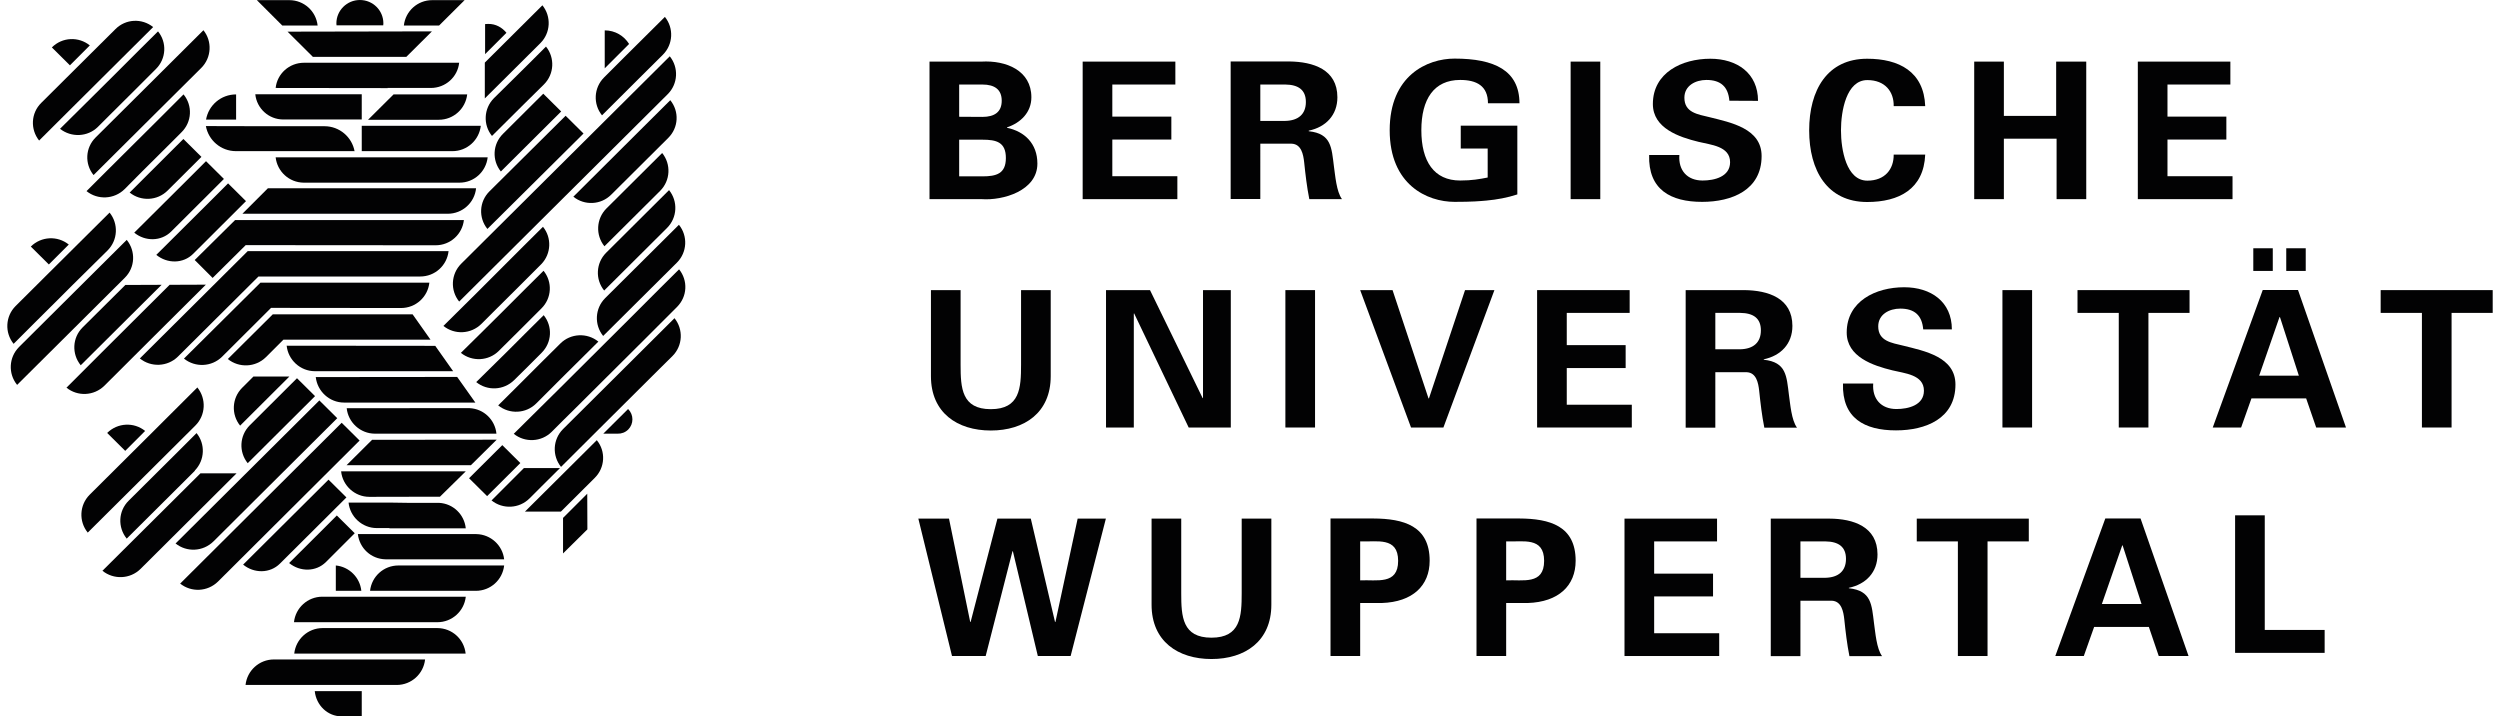 <?xml version="1.0" encoding="utf-8"?>
<!-- Generator: Adobe Illustrator 23.0.2, SVG Export Plug-In . SVG Version: 6.00 Build 0)  -->
<svg version="1.1" id="Ebene_1" xmlns="http://www.w3.org/2000/svg" xmlns:xlink="http://www.w3.org/1999/xlink" x="0px" y="0px"
	 viewBox="0 0 174.5 50" style="enable-background:new 0 0 174.5 50;" xml:space="preserve">
<style type="text/css">
	.st0{fill:#009FE3;}
	.st1{fill:#878787;}
	.st2{fill:#164194;}
	.st3{fill:#FFED00;}
	.st4{clip-path:url(#SVGID_2_);}
	.st5{clip-path:url(#SVGID_4_);}
	.st6{clip-path:url(#SVGID_6_);fill:#144391;}
	.st7{fill:#009640;}
	.st8{fill:#E30A17;}
	.st9{clip-path:url(#SVGID_8_);fill:#010202;}
	.st10{clip-path:url(#SVGID_10_);}
	.st11{fill:#04567E;}
	.st12{fill:#5A595B;}
	.st13{fill:#020203;}
	.st14{fill-rule:evenodd;clip-rule:evenodd;fill:#020203;}
	.st15{fill:#D60F27;}
	.st16{fill-rule:evenodd;clip-rule:evenodd;fill:#015383;}
	.st17{fill-rule:evenodd;clip-rule:evenodd;fill:#FFFFFF;}
</style>
<g>
	<path class="st13" d="M23.49,1.77L23.49,1.77c-0.01-0.05-0.01-0.09-0.01-0.14c0-0.9,0.74-1.63,1.64-1.63
		c0.91,0,1.64,0.73,1.64,1.63c0,0.05,0,0.09-0.01,0.14L23.49,1.77L23.49,1.77z"/>
	<path class="st13" d="M25.25,8.34V6.58h-1.61h-5.82h0c0.1,0.99,0.94,1.76,1.95,1.76L25.25,8.34L25.25,8.34z"/>
	<path class="st13" d="M19.7,1.78l-1.77-1.77h2.26l0,0c1.03,0,1.87,0.77,1.98,1.77H19.7L19.7,1.78z"/>
	<path class="st13" d="M16.48,8.35h-2.1l0,0.01c0.17-1.01,1.04-1.77,2.1-1.77L16.48,8.35L16.48,8.35z"/>
	<path class="st14" d="M24.72,10.55h-4.18h-4.06h-0.01c-1.05,0-1.92-0.76-2.1-1.75l4.2,0.01h4.07h0.01c1.05,0,1.92,0.76,2.1,1.75
		L24.72,10.55L24.72,10.55z"/>
	<path class="st14" d="M18.69,13.15l-1.77,1.77l0,0h3.75h5.62h4.96c1.03,0,1.88-0.78,1.98-1.78l0,0h-3.72h-5.79H18.69L18.69,13.15z"
		/>
	<path class="st13" d="M30.65,1.78l1.78-1.77h-2.26l0,0c-1.03,0-1.87,0.77-1.98,1.77H30.65L30.65,1.78z"/>
	<polygon class="st14" points="28.37,3.96 30.14,2.2 30.14,2.19 20.07,2.21 21.84,3.97 21.84,3.97 28.36,3.97 	"/>
	<path class="st13" d="M25.25,10.55V8.78l8.31,0h0c-0.11,0.99-0.95,1.77-1.98,1.77L25.25,10.55L25.25,10.55z"/>
	<path class="st14" d="M25.69,8.36l1.78-1.77l0,0h5.14l0,0c-0.11,0.99-0.95,1.77-1.98,1.77L25.69,8.36L25.69,8.36z"/>
	<path class="st14" d="M19.24,10.98h5.5h3.97h5.33h0c-0.11,0.99-0.94,1.77-1.97,1.77h-4.83h-2.67h-3.37l0,0
		C20.18,12.74,19.35,11.97,19.24,10.98L19.24,10.98z"/>
	<path class="st14" d="M17.15,17.11L17.15,17.11l-2.31,2.29l-1.25-1.25l-0.01,0.01h0l2.83-2.8h6.01l0,0h2.85h3.46h1.95l1.7,0
		c-0.11,0.99-0.95,1.76-1.97,1.76L17.15,17.11L17.15,17.11z"/>
	<path class="st14" d="M18.04,19.3l11.29,0c1.03,0,1.87-0.77,1.98-1.77l-14.02,0l-7.53,7.49c0.78,0.63,1.93,0.59,2.66-0.13l0,0
		L18.04,19.3L18.04,19.3z"/>
	<path class="st14" d="M18.92,21.49l9.07,0.01c1.03,0,1.87-0.77,1.98-1.77l-11.79,0l-5.34,5.3c0.78,0.63,1.93,0.59,2.66-0.13l0,0
		L18.92,21.49L18.92,21.49z"/>
	<path class="st14" d="M19.04,21.94h9.76l1.25,1.77h-5.17h-5.1l-1.22,1.22l0,0c-0.73,0.72-1.88,0.76-2.66,0.13L19.04,21.94
		L19.04,21.94L19.04,21.94z"/>
	<path class="st14" d="M31.91,26.31l-9.87,0.01c0.11,0.99,0.95,1.78,1.98,1.78l0,0l9.16,0L31.91,26.31L31.91,26.31z"/>
	<path class="st14" d="M30.38,24.14l-10.37-0.01c0.1,0.99,0.95,1.78,1.97,1.78l0,0l9.65,0L30.38,24.14L30.38,24.14z"/>
	<path class="st13" d="M25.08,48.24h-3.11l0,0c0.1,0.99,0.9,1.76,1.86,1.76h1.25h0.17v-1.76L25.08,48.24L25.08,48.24L25.08,48.24z"
		/>
	<path class="st14" d="M26.52,45.62H25.2h-4.66l0-0.01c0.11-0.99,0.95-1.77,1.98-1.77h2.23l0,0l0,0h1.77h1.77l0,0l0,0h2.23
		c1.03,0,1.87,0.77,1.98,1.77l0,0.01h-4.66H26.52L26.52,45.62L26.52,45.62z"/>
	<path class="st13" d="M23.44,39.47c0.93,0.09,1.68,0.83,1.78,1.76l0,0.01h-1.78L23.44,39.47L23.44,39.47z"/>
	<path class="st14" d="M26.36,41.65h1.17h4.98l0,0.01c-0.11,0.99-0.95,1.77-1.98,1.77h0h-4.17h-1.62h-4.22l0-0.01
		c0.11-0.99,0.95-1.77,1.98-1.77h2.23l0,0L26.36,41.65L26.36,41.65z"/>
	<path class="st14" d="M25.36,46.03h4.31l0,0.01c-0.11,0.99-0.95,1.77-1.98,1.77h0h-2.33H21.8h-4.66l0-0.01
		c0.11-0.99,0.95-1.77,1.98-1.77h2.23l0,0l0,0h1.91H25.36L25.36,46.03L25.36,46.03z"/>
	<path class="st14" d="M27.07,6.15l-7.82-0.01l-0.01,0.01c0.1-1,0.95-1.77,1.98-1.77l5.85,0l4.97,0l0.01-0.01
		c-0.1,1-0.95,1.77-1.98,1.77h-0.01l-3.02,0L27.07,6.15L27.07,6.15z"/>
	<path class="st14" d="M27.23,35.08l-2.9,0c0.1,0.99,0.95,1.78,1.97,1.78l0,0h0.86l0.05,0.02h1.29l0.02,0l3.99,0l0-0.01
		c-0.1-0.96-0.88-1.72-1.86-1.77l-2.13,0l-1.35-0.02H27.23L27.23,35.08z"/>
	<path class="st14" d="M32.51,32.9l-8.7,0c0.1,0.99,0.95,1.78,1.97,1.78l0,0l4.93-0.01L32.51,32.9L32.51,32.9z"/>
	<polygon class="st13" points="27.75,32.47 32.87,32.47 34.67,30.69 25.97,30.7 24.19,32.47 	"/>
	<path class="st14" d="M26.49,28.49l-2.29,0c0.1,0.99,0.95,1.78,1.97,1.78l0,0h0.32l8.16,0l0-0.01c-0.1-0.96-0.88-1.72-1.86-1.77
		L26.49,28.49L26.49,28.49L26.49,28.49z"/>
	<path class="st13" d="M28.34,37.28h4.91c1,0.02,1.83,0.78,1.94,1.76l-6.87,0h-1.4l-0.01,0c-1.01-0.02-1.82-0.78-1.93-1.76h3.33
		H28.34L28.34,37.28z"/>
	<path class="st13" d="M31.8,39.47l-3.99,0c-1.03,0-1.87,0.77-1.98,1.77l5.97,0l1.41,0c1.03,0,1.87-0.77,1.98-1.77l-3.36,0H31.8
		L31.8,39.47z"/>
	<path class="st14" d="M35.42,24.52l1.26-1.26L37.95,22l0,0c0.63,0.78,0.58,1.91-0.15,2.63l0,0l-1.13,1.13l-0.78,0.77l0,0
		c-0.73,0.72-1.87,0.77-2.65,0.14L35.42,24.52L35.42,24.52L35.42,24.52z"/>
	<path class="st14" d="M42.21,4.77V2.12v0c0.72,0,1.35,0.38,1.7,0.95L42.21,4.77L42.21,4.77z"/>
	<path class="st14" d="M42.31,17.64l4.39-4.37l0,0c0.63,0.78,0.58,1.92-0.14,2.64l-4.39,4.37l0,0
		C41.54,19.5,41.59,18.36,42.31,17.64L42.31,17.64z"/>
	<path class="st14" d="M46.08,13.32l-3.89,3.87l0,0c-0.63-0.78-0.58-1.92,0.14-2.64l3.89-3.87l0,0
		C46.85,11.46,46.8,12.6,46.08,13.32L46.08,13.32L46.08,13.32z"/>
	<path class="st14" d="M40.02,13.73l0.01-0.01l4.86-4.84l1.89-1.88l0.01,0c0.63,0.78,0.58,1.91-0.15,2.63l-3.98,3.96l0,0
		C41.94,14.31,40.8,14.36,40.02,13.73L40.02,13.73z"/>
	<path class="st14" d="M44.83,5.25l-2.81,2.8l0,0c-0.63-0.78-0.58-1.92,0.14-2.64l1.41-1.41l2.84-2.82l0,0
		c0.63,0.78,0.58,1.92-0.14,2.64l0,0L44.83,5.25L44.83,5.25z"/>
	<path class="st14" d="M33.84,6.87v-2.5l0.01-0.01l4.01-3.99l0,0c0.63,0.78,0.58,1.92-0.14,2.64L33.84,6.87L33.84,6.87z"/>
	<path class="st14" d="M34.96,11.97c-0.63-0.78-0.58-1.91,0.15-2.63l0,0l2.81-2.8l1.25,1.24L34.96,11.97L34.96,11.97z"/>
	<path class="st14" d="M34.02,15.98c-0.63-0.78-0.58-1.91,0.15-2.63l0,0l5.31-5.27l1.25,1.24L34.02,15.98L34.02,15.98z"/>
	<path class="st13" d="M46.75,3.93c0.63,0.78,0.58,1.92-0.14,2.64L32.05,21.05c-0.63-0.78-0.58-1.92,0.14-2.64L46.75,3.93
		L46.75,3.93z"/>
	<path class="st13" d="M35.35,2.29l-1.49,1.49v-2.1c0.07-0.01,0.14-0.01,0.22-0.01C34.6,1.66,35.05,1.92,35.35,2.29L35.35,2.29z"/>
	<path class="st14" d="M37.9,15.83L37.9,15.83c0.62,0.76,0.58,1.88-0.11,2.6c-0.01,0.01-0.14,0.14-0.15,0.15l0,0l-1.36,1.36
		l-1.87,1.86l-0.81,0.81l0,0c-0.73,0.72-1.87,0.77-2.65,0.14l2.25-2.23l1.75-1.75l1.56-1.56L37.9,15.83L37.9,15.83L37.9,15.83z"/>
	<path class="st14" d="M33.76,23.06l1.35-1.34l1.56-1.56l1.27-1.26h0c0.63,0.78,0.58,1.91-0.15,2.63l0,0l-1.36,1.36l-1.42,1.41
		l-0.19,0.19l0,0c-0.72,0.72-1.87,0.77-2.65,0.14l0,0L33.76,23.06L33.76,23.06L33.76,23.06z"/>
	<path class="st14" d="M44.88,23.8l-4.7,4.68l-0.86,0.85l-0.81,0.81l0,0c-0.72,0.72-1.87,0.77-2.65,0.14l2.25-2.23l0.82-0.81
		l4.7-4.68l0.94-0.94l1.56-1.56l1.27-1.26l0,0c0.63,0.78,0.58,1.91-0.15,2.63l0,0l-1.36,1.36L44.88,23.8L44.88,23.8L44.88,23.8z"/>
	<path class="st14" d="M39.15,26.44l2.62-2.6l-0.01,0c-0.78-0.63-1.93-0.58-2.65,0.14l0,0l-1.22,1.21l-1.58,1.58l-0.01,0.01
		l-1.53,1.52l0.01,0c0.78,0.63,1.93,0.58,2.65-0.14l0.13-0.13l1.31-1.31L39.15,26.44L39.15,26.44L39.15,26.44z"/>
	<path class="st14" d="M35.97,5.38l1.01-1l-0.01,0.01l1.14-1.14l0,0c0.63,0.78,0.58,1.92-0.14,2.64l0,0l-0.75,0.74l-0.81,0.8
		l-0.24,0.24l-1.83,1.82c-0.63-0.78-0.58-1.92,0.14-2.64l0,0l0.68-0.67l0.01-0.01L35.97,5.38L35.97,5.38L35.97,5.38z"/>
	<polygon class="st13" points="32.74,33.38 35.06,31.07 36.32,32.32 34,34.63 	"/>
	<path class="st14" d="M39.09,32.67l-1.32,1.31l-0.81,0.81l0,0c-0.72,0.72-1.87,0.77-2.65,0.14l2.26-2.26l0,0L39.09,32.67
		L39.09,32.67z"/>
	<path class="st14" d="M44.8,24.48l2.28-2.27l0,0c0.63,0.78,0.58,1.92-0.14,2.64l0,0l-0.89,0.88l-3.89,3.87l-3,2.99l0,0
		c-0.63-0.78-0.58-1.92,0.14-2.64l1.61-1.6l3.88-3.86L44.8,24.48L44.8,24.48z"/>
	<path class="st14" d="M36.64,35.71L36.64,35.71l3.12-3.1l1.89-1.88l0.01,0c0.63,0.77,0.58,1.91-0.15,2.63l-2.36,2.35L36.64,35.71
		L36.64,35.71z"/>
	<polygon class="st13" points="39.3,36.15 40.99,34.46 41,36.95 39.3,38.63 	"/>
	<path class="st14" d="M42.1,23.45L42.1,23.45c-0.63-0.78-0.58-1.92,0.14-2.64l5.15-5.12l0,0c0.63,0.78,0.58,1.92-0.14,2.64
		L42.1,23.45L42.1,23.45L42.1,23.45z"/>
	<path class="st14" d="M43.13,30.27h-1.02l1.73-1.72l0.01,0.01c0.39,0.39,0.39,1.03,0,1.42c-0.2,0.2-0.47,0.3-0.74,0.29L43.13,30.27
		L43.13,30.27z"/>
	<path class="st14" d="M6.27,3.17L6.27,3.17C5.49,2.54,4.35,2.58,3.62,3.31l0,0l1.26,1.25L6.27,3.17L6.27,3.17z"/>
	<path class="st14" d="M10.69,1.89L8.86,3.71l-1.81,1.8L5.1,7.45l0,0L2.73,9.81l0,0C2.11,9.03,2.15,7.9,2.88,7.18l1.81-1.8
		l1.75-1.74l1.59-1.58l0.02-0.02l0,0C8.77,1.31,9.91,1.26,10.69,1.89L10.69,1.89L10.69,1.89z"/>
	<path class="st14" d="M10.88,4.82L9.52,6.18L7.65,8.04L6.84,8.85l0,0C6.12,9.57,4.97,9.61,4.19,8.99l2.25-2.23L8.2,5.01l1.56-1.56
		l1.27-1.26l0,0C11.66,2.96,11.61,4.1,10.88,4.82L10.88,4.82L10.88,4.82z"/>
	<path class="st14" d="M14.05,4.74L10.8,7.97l-4.27,4.25l0,0c-0.63-0.78-0.58-1.91,0.15-2.63l3.37-3.35l4.15-4.13l0,0
		C14.82,2.88,14.77,4.02,14.05,4.74L14.05,4.74L14.05,4.74z"/>
	<path class="st14" d="M6.04,13.34l1.42-1.42l2.02-2.01l1.56-1.55l1.77-1.77l0.01,0.01c0.63,0.78,0.58,1.91-0.15,2.63l-0.99,0.99
		l-1.78,1.77L8.7,13.2l0,0C7.97,13.92,6.82,13.97,6.04,13.34L6.04,13.34z"/>
	<path class="st14" d="M12.8,9.7l1.26,1.25l-2.37,2.36l0.01-0.01c-0.72,0.72-1.87,0.77-2.65,0.14L12.8,9.7L12.8,9.7z"/>
	<path class="st14" d="M17.17,14.04l-1.25-1.24l-1.08,1.08l-3.93,3.91l0,0c0.77,0.63,1.88,0.62,2.57-0.07L17.17,14.04L17.17,14.04z"
		/>
	<path class="st14" d="M15.63,12.49l-1.25-1.24l-1.08,1.08l-3.93,3.91l0,0c0.77,0.63,1.88,0.61,2.57-0.07L15.63,12.49L15.63,12.49z"
		/>
	<path class="st14" d="M3.41,18.46l-1.26-1.25v0c0.73-0.72,1.87-0.77,2.65-0.14L3.41,18.46L3.41,18.46z"/>
	<path class="st14" d="M4.19,20.77l-1.71,1.7L0.95,24l0,0c-0.63-0.78-0.58-1.92,0.14-2.64l-0.02,0.02l1.86-1.85l0.24-0.24l2.95-2.93
		l1.53-1.52l0,0c0.63,0.78,0.58,1.92-0.14,2.64L5.1,19.86L4.19,20.77L4.19,20.77L4.19,20.77z"/>
	<path class="st14" d="M8.71,19.39l-4,3.98l-3.52,3.5l0-0.01c-0.63-0.78-0.58-1.92,0.14-2.64l4-3.98l3.52-3.5l0,0.01
		C9.48,17.53,9.44,18.67,8.71,19.39L8.71,19.39L8.71,19.39z"/>
	<path class="st14" d="M5.77,22.85c-0.73,0.72-0.77,1.86-0.14,2.64l0,0.01l5.65-5.62l-2.53,0.01l0,0L5.77,22.85L5.77,22.85z"/>
	<path class="st14" d="M7.29,26.92c-0.73,0.72-1.87,0.77-2.65,0.14l0,0L7.1,24.6l2.77-2.76l1.97-1.96l2.53-0.01l0,0l-3.81,3.79
		L7.31,26.9L7.29,26.92L7.29,26.92z"/>
	<path class="st14" d="M20.2,26.28l-3.44,3.43l0,0c-0.63-0.78-0.58-1.92,0.14-2.64l0.79-0.79l0,0H20.2L20.2,26.28L20.2,26.28z"/>
	<path class="st14" d="M13.99,33.04l-6.84,6.8c0.78,0.63,1.93,0.59,2.66-0.13l0,0l6.7-6.67L13.99,33.04L13.99,33.04z"/>
	<path class="st14" d="M8.74,31.47l-1.26-1.25v0c0.73-0.72,1.87-0.77,2.65-0.14L8.74,31.47L8.74,31.47z"/>
	<path class="st14" d="M13.64,29.7l-4,3.98l-3.52,3.5l0-0.01c-0.63-0.78-0.58-1.92,0.14-2.64l4-3.98l3.52-3.51l0,0.01
		C14.41,27.84,14.36,28.98,13.64,29.7L13.64,29.7L13.64,29.7z"/>
	<path class="st13" d="M13.61,32.83c0.69-0.72,0.73-1.84,0.11-2.6l-1.22,1.22l-3.52,3.5c-0.73,0.72-0.77,1.86-0.14,2.64l0,0.01
		l3.83-3.81l0.92-0.92L13.61,32.83L13.61,32.83z"/>
	<path class="st14" d="M24.18,34.72l-1.25-1.24l-2.03,2.02l-3.93,3.91l0,0c0.77,0.63,1.88,0.62,2.57-0.07L24.18,34.72L24.18,34.72z"
		/>
	<path class="st14" d="M22.38,37.11l-2.2,2.19l0,0c0.77,0.63,1.88,0.62,2.57-0.07l0.88-0.88l1.13-1.13l-1.25-1.24L22.38,37.11
		L22.38,37.11L22.38,37.11z"/>
	<path class="st13" d="M20.73,26.4l1.26,1.25l-4.7,4.68l0,0c-0.63-0.78-0.58-1.92,0.14-2.64L20.73,26.4L20.73,26.4z"/>
	<path class="st14" d="M14.9,37.79c-0.73,0.72-1.87,0.77-2.65,0.14l0.02-0.01l10.02-9.97l1.25,1.24L14.9,37.79L14.9,37.79z"/>
	<path class="st14" d="M15.22,40.59c-0.73,0.72-1.87,0.77-2.65,0.14l0.02-0.01l11.26-11.21l1.25,1.24L15.22,40.59L15.22,40.59z"/>
	<polygon class="st13" points="67.75,43.41 67.72,43.41 66.24,36.2 64.1,36.2 66.45,45.79 68.8,45.79 70.67,38.48 70.7,38.48 
		72.44,45.79 74.73,45.79 77.19,36.2 75.22,36.2 73.67,43.41 73.64,43.41 71.95,36.2 69.62,36.2 	"/>
	<path class="st13" d="M86.67,36.2v5.21c0,1.62-0.08,3.1-2.11,3.1s-2.11-1.47-2.11-3.1V36.2h-2.07v6.01c0,2.55,1.84,3.79,4.18,3.79
		c2.34,0,4.18-1.24,4.18-3.79V36.2H86.67L86.67,36.2z"/>
	<path class="st14" d="M94.94,45.79v-3.7h1.51c2.15-0.07,3.34-1.21,3.34-2.95c0-2.43-1.8-2.94-3.94-2.95h-2.98v9.6L94.94,45.79
		L94.94,45.79z M94.94,37.79c1.15,0.05,2.65-0.35,2.65,1.36c0,1.7-1.5,1.3-2.65,1.36V37.79L94.94,37.79z"/>
	<path class="st14" d="M105.13,45.79v-3.7h1.51c2.15-0.07,3.34-1.21,3.34-2.95c0-2.43-1.8-2.94-3.94-2.95h-2.98v9.6L105.13,45.79
		L105.13,45.79z M105.13,37.79c1.15,0.05,2.65-0.35,2.65,1.36c0,1.7-1.5,1.3-2.65,1.36V37.79L105.13,37.79z"/>
	<polygon class="st13" points="113.39,45.79 120,45.79 120,44.2 115.46,44.2 115.46,41.63 119.57,41.63 119.57,40.04 115.46,40.04 
		115.46,37.79 119.85,37.79 119.85,36.2 113.39,36.2 	"/>
	<path class="st14" d="M125.67,37.79h1.74c0.91,0.01,1.44,0.37,1.44,1.22c0,0.85-0.53,1.3-1.44,1.32h-1.74V37.79L125.67,37.79z
		 M125.67,41.93h2.19c0.68,0.03,0.81,0.76,0.87,1.29c0.09,0.86,0.19,1.73,0.36,2.58h2.28c-0.39-0.53-0.47-1.66-0.56-2.27
		c-0.17-1.33-0.17-2.3-1.76-2.47v-0.03c1.19-0.25,2-1.08,2-2.33c0-1.95-1.7-2.49-3.35-2.5h-4.1v9.6h2.07V41.93L125.67,41.93z"/>
	<polygon class="st13" points="133.79,37.79 136.66,37.79 136.66,45.79 138.73,45.79 138.73,37.79 141.61,37.79 141.61,36.2 
		133.79,36.2 	"/>
	<path class="st14" d="M145.45,45.79l0.72-2.03h3.82l0.69,2.03h2.08l-3.35-9.6h-2.46l-3.49,9.6H145.45L145.45,45.79z M146.71,42.16
		l1.42-4.09h0.03l1.32,4.09H146.71L146.71,42.16z"/>
	<polygon class="st13" points="162.26,45.57 162.26,43.97 158.08,43.97 158.08,35.97 156.01,35.97 156.01,45.57 	"/>
	<path class="st13" d="M71.27,20.25v5.21c0,1.62-0.08,3.1-2.11,3.1s-2.11-1.47-2.11-3.1v-5.21h-2.07v6.01
		c0,2.55,1.84,3.79,4.18,3.79c2.34,0,4.18-1.24,4.18-3.79v-6.01L71.27,20.25L71.27,20.25z"/>
	<polygon class="st13" points="85.91,29.84 85.91,20.25 83.97,20.25 83.97,27.77 83.95,27.8 80.27,20.25 77.2,20.25 77.2,29.84 
		79.14,29.84 79.14,21.9 79.16,21.87 82.97,29.84 	"/>
	<polygon class="st13" points="91.79,20.25 89.72,20.25 89.72,29.84 91.79,29.84 	"/>
	<polygon class="st13" points="98.49,29.84 100.75,29.84 104.31,20.25 102.26,20.25 99.74,27.81 99.71,27.81 97.2,20.25 
		94.94,20.25 	"/>
	<polygon class="st13" points="107.29,29.84 113.9,29.84 113.9,28.25 109.36,28.25 109.36,25.69 113.47,25.69 113.47,24.09 
		109.36,24.09 109.36,21.84 113.75,21.84 113.75,20.25 107.29,20.25 	"/>
	<path class="st14" d="M119.73,21.84h1.74c0.91,0.01,1.44,0.37,1.44,1.22c0,0.85-0.53,1.3-1.44,1.32h-1.74V21.84L119.73,21.84z
		 M119.73,25.98h2.19c0.68,0.03,0.81,0.76,0.87,1.29c0.09,0.86,0.19,1.73,0.36,2.58h2.28c-0.39-0.53-0.47-1.66-0.56-2.27
		c-0.17-1.33-0.17-2.3-1.76-2.47v-0.03c1.19-0.25,2-1.08,2-2.33c0-1.95-1.7-2.48-3.35-2.5h-4.1v9.6h2.07V25.98L119.73,25.98z"/>
	<path class="st13" d="M136.24,22.99c0-1.93-1.46-2.94-3.33-2.94c-1.98,0-4.01,0.97-4.01,3.16c0,1.7,1.84,2.31,3.19,2.64
		c0.83,0.21,2.2,0.29,2.2,1.42c0,1.02-1.1,1.28-1.92,1.28c-1.08,0-1.7-0.72-1.62-1.78h-2.11c-0.07,2.42,1.5,3.27,3.7,3.27
		c2.07,0,4.15-0.82,4.15-3.2c0-1.93-2.16-2.34-3.63-2.71c-0.83-0.2-1.76-0.32-1.76-1.35c0-0.84,0.77-1.24,1.54-1.24
		c1,0,1.52,0.48,1.6,1.45H136.24L136.24,22.99z"/>
	<polygon class="st13" points="141.84,20.25 139.77,20.25 139.77,29.84 141.84,29.84 	"/>
	<polygon class="st13" points="145.01,21.84 147.89,21.84 147.89,29.84 149.96,29.84 149.96,21.84 152.83,21.84 152.83,20.25 
		145.01,20.25 	"/>
	<path class="st14" d="M160.94,18.91v-1.58h-1.36v1.58H160.94L160.94,18.91z M158.64,18.91v-1.58h-1.36v1.58H158.64L158.64,18.91z
		 M156.43,29.84l0.72-2.03h3.82l0.7,2.03h2.08l-3.35-9.6h-2.46l-3.49,9.6H156.43L156.43,29.84z M157.69,26.22l1.42-4.09h0.03
		l1.32,4.09H157.69L157.69,26.22z"/>
	<polygon class="st13" points="166.17,21.84 169.05,21.84 169.05,29.84 171.12,29.84 171.12,21.84 173.99,21.84 173.99,20.25 
		166.17,20.25 	"/>
	<path class="st14" d="M66.95,12.3V9.75h1.62c0.98,0,1.64,0.17,1.64,1.28c0,1.1-0.67,1.28-1.64,1.28H66.95L66.95,12.3z M66.95,8.15
		V5.9h1.62c0.87,0,1.35,0.36,1.35,1.13s-0.48,1.13-1.35,1.13L66.95,8.15L66.95,8.15z M68.52,13.9c1.48,0.11,3.89-0.58,3.89-2.48
		c0-1.41-0.91-2.25-2.12-2.5V8.89c0.96-0.32,1.7-1.05,1.7-2.1c0-1.87-1.76-2.59-3.49-2.49h-3.62v9.6H68.52L68.52,13.9z"/>
	<polygon class="st13" points="75.57,13.9 82.18,13.9 82.18,12.3 77.64,12.3 77.64,9.74 81.76,9.74 81.76,8.14 77.64,8.14 
		77.64,5.9 82.04,5.9 82.04,4.3 75.57,4.3 	"/>
	<path class="st14" d="M87.97,5.9h1.74c0.91,0.01,1.44,0.37,1.44,1.22s-0.53,1.3-1.44,1.32h-1.74V5.9L87.97,5.9z M87.97,10.03h2.19
		c0.68,0.03,0.81,0.76,0.87,1.29c0.09,0.86,0.19,1.73,0.36,2.58h2.28c-0.39-0.53-0.47-1.66-0.56-2.27c-0.17-1.33-0.17-2.3-1.76-2.47
		V9.12c1.19-0.25,2-1.08,2-2.33c0-1.95-1.7-2.48-3.35-2.5h-4.1v9.6h2.07V10.03L87.97,10.03z"/>
	<path class="st13" d="M103.84,10.37v2.02c-0.55,0.11-1.1,0.21-1.92,0.21c-1.83,0-2.71-1.34-2.71-3.51s0.88-3.51,2.71-3.51
		c1.14,0,1.94,0.41,1.94,1.63h2.2c-0.01-2.29-1.74-3.12-4.53-3.12c-1.91,0-4.53,1.18-4.53,5c0,3.81,2.62,5,4.53,5
		c1.27,0,1.75-0.05,2.22-0.09c0.75-0.07,1.46-0.2,2.16-0.43v-4.8h-3.95v1.6L103.84,10.37L103.84,10.37z"/>
	<polygon class="st13" points="111.7,4.3 109.63,4.3 109.63,13.9 111.7,13.9 	"/>
	<path class="st13" d="M122.71,7.04c0-1.93-1.46-2.94-3.33-2.94c-1.98,0-4.01,0.97-4.01,3.16c0,1.7,1.84,2.31,3.19,2.64
		c0.83,0.21,2.2,0.29,2.2,1.42c0,1.02-1.1,1.28-1.92,1.28c-1.08,0-1.7-0.72-1.62-1.78h-2.11c-0.07,2.42,1.5,3.27,3.7,3.27
		c2.07,0,4.15-0.82,4.15-3.2c0-1.93-2.16-2.34-3.63-2.71c-0.83-0.2-1.76-0.32-1.76-1.36c0-0.84,0.77-1.24,1.54-1.24
		c1,0,1.52,0.48,1.6,1.45L122.71,7.04L122.71,7.04z"/>
	<path class="st13" d="M134.38,7.41c-0.09-2.41-1.83-3.31-4.05-3.31c-2.79,0-4.05,2.19-4.05,5c0,2.8,1.26,5,4.05,5
		c2.22,0,3.95-0.9,4.05-3.31h-2.2c0.01,1.01-0.6,1.82-1.84,1.82c-1.47,0-1.84-2.17-1.84-3.51s0.37-3.51,1.84-3.51
		c1.24,0,1.86,0.81,1.84,1.82L134.38,7.41L134.38,7.41z"/>
	<polygon class="st13" points="139.87,13.9 139.87,9.68 143.55,9.68 143.55,13.9 145.62,13.9 145.62,4.3 143.52,4.3 143.52,8.09 
		139.87,8.09 139.87,4.3 137.8,4.3 137.8,13.9 	"/>
	<polygon class="st13" points="149.22,13.9 155.83,13.9 155.83,12.3 151.29,12.3 151.29,9.74 155.4,9.74 155.4,8.14 151.29,8.14 
		151.29,5.9 155.68,5.9 155.68,4.3 149.22,4.3 	"/>
</g>
</svg>
